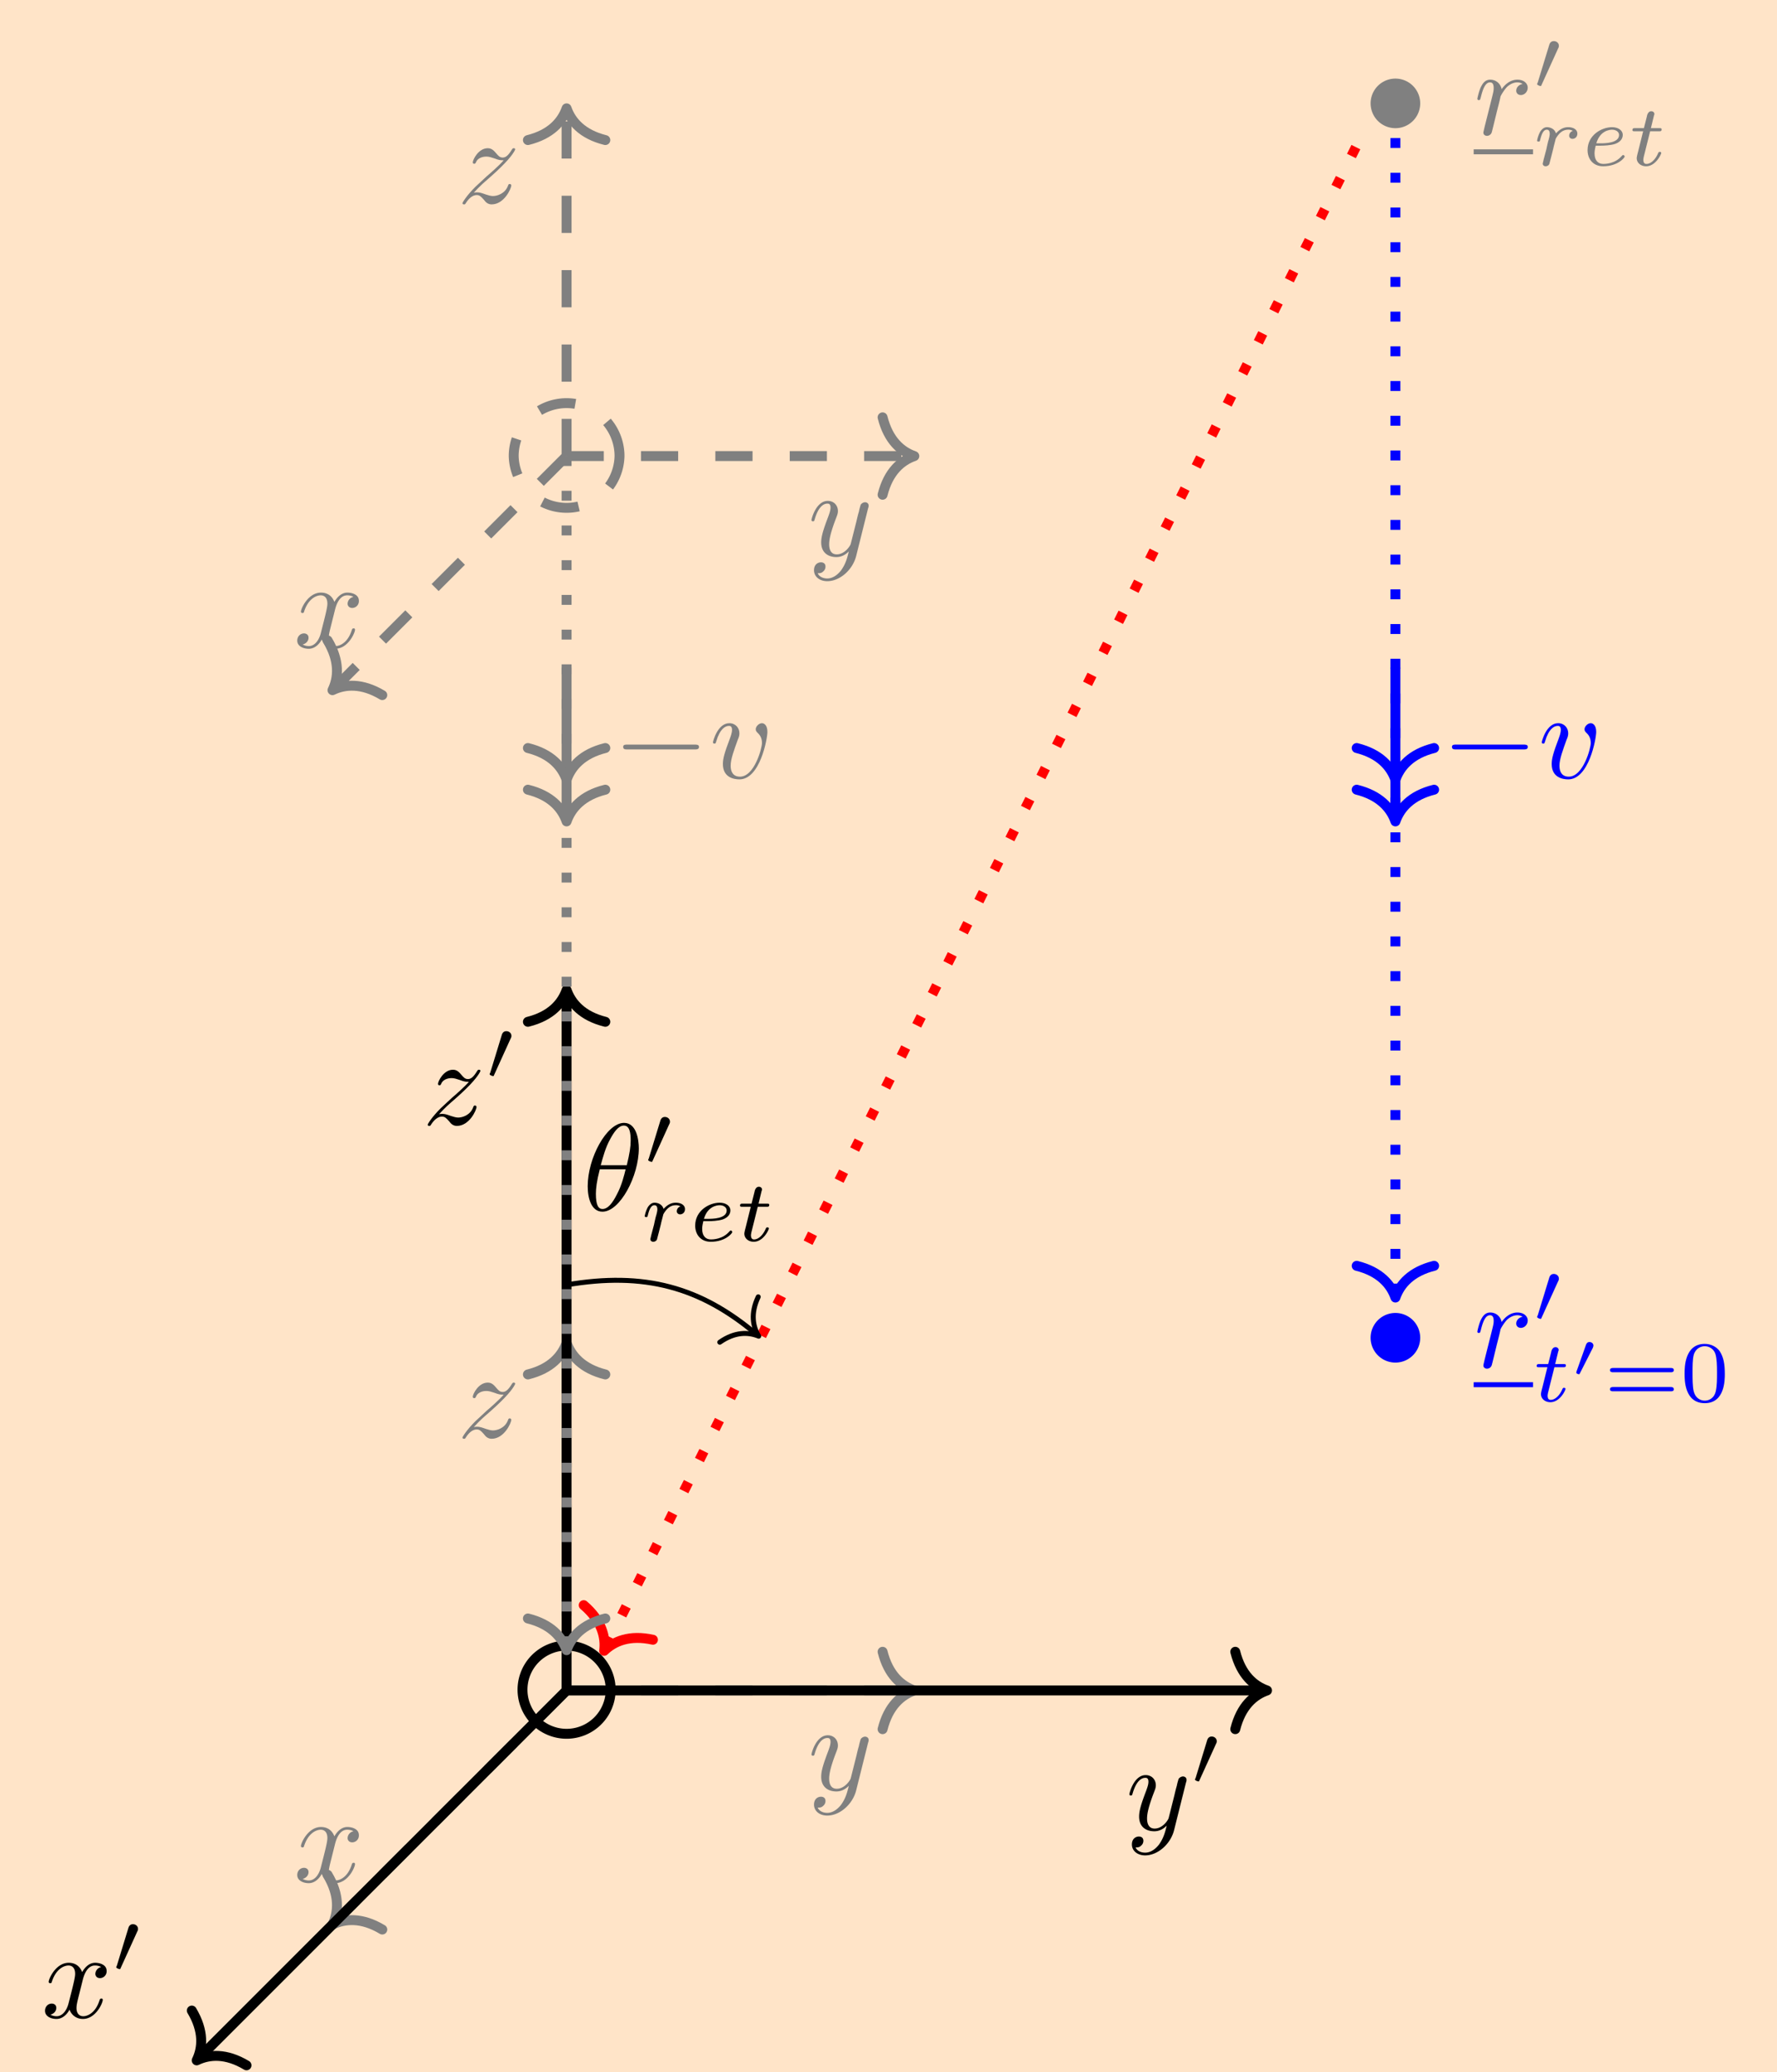 <svg data-optimized="true" xmlns="http://www.w3.org/2000/svg" xmlns:xlink="http://www.w3.org/1999/xlink" width="190.433" height="222.077" viewBox="0 0 142.825 166.558"><defs><symbol id="b" overflow="visible"><path d="M4.844-3.797c.047-.14.047-.156.047-.234 0-.172-.141-.266-.297-.266a.46.46 0 0 0-.344.203c-.016.063-.11.36-.14.547-.079.25-.141.531-.204.797L3.453-.953c-.031.14-.469.844-1.125.844-.5 0-.61-.438-.61-.813 0-.453.173-1.078.5-1.953.157-.406.204-.516.204-.719 0-.437-.313-.812-.813-.812-.953 0-1.312 1.453-1.312 1.531 0 .11.094.11.11.11.109 0 .109-.032.156-.188.28-.938.671-1.235 1.015-1.235.078 0 .25 0 .25.313 0 .25-.11.516-.172.703-.406 1.063-.578 1.625-.578 2.094 0 .89.625 1.187 1.219 1.187.39 0 .719-.171 1-.453-.125.516-.25 1.016-.64 1.547-.266.328-.641.625-1.094.625-.141 0-.594-.031-.766-.422.156 0 .297 0 .422-.125a.5.5 0 0 0 .203-.406c0-.312-.266-.344-.36-.344C.829.531.5.687.5 1.171c0 .5.438.876 1.063.876 1.015 0 2.046-.906 2.328-2.031Zm0 0" style="stroke:none"/></symbol><symbol id="c" overflow="visible"><path d="M1.328-.828c.531-.578.828-.828 1.188-1.14 0 0 .609-.532.968-.891.954-.922 1.172-1.407 1.172-1.453 0-.094-.093-.094-.11-.094-.077 0-.093.015-.155.11-.297.484-.5.64-.735.64-.25 0-.36-.156-.515-.328-.188-.22-.36-.422-.688-.422-.75 0-1.203.922-1.203 1.14 0 .047.031.11.11.11.093 0 .109-.047.14-.11.188-.468.766-.468.844-.468.203 0 .39.062.625.14.406.156.515.156.765.156-.359.422-1.187 1.141-1.375 1.297l-.906.844C.781-.625.422-.062.422.016c0 .093.11.093.125.093C.625.11.64.094.703-.016c.235-.359.531-.625.86-.625.218 0 .328.094.578.375.156.22.343.375.625.375 1 0 1.578-1.265 1.578-1.53 0-.048-.047-.11-.125-.11-.094 0-.11.062-.14.14-.235.641-.876.829-1.204.829-.187 0-.375-.063-.578-.125-.344-.125-.5-.172-.703-.172-.016 0-.172 0-.266.03m0 0" style="stroke:none"/></symbol><symbol id="d" overflow="visible"><path d="M3.328-3.016c.063-.25.297-1.171.985-1.171.046 0 .296 0 .5.125a.58.58 0 0 0-.47.546c0 .157.11.344.376.344a.546.546 0 0 0 .531-.578c0-.516-.578-.656-.922-.656-.578 0-.922.531-1.047.75-.25-.656-.781-.75-1.078-.75-1.031 0-1.61 1.281-1.61 1.531 0 .11.11.11.126.11.078 0 .11-.032.125-.11.344-1.062 1-1.312 1.344-1.312.187 0 .53.093.53.671 0 .313-.171.97-.53 2.375-.157.61-.516 1.032-.954 1.032-.062 0-.28 0-.5-.125.25-.063.47-.266.47-.547 0-.266-.22-.344-.36-.344-.313 0-.547.25-.547.578 0 .453.484.656.922.656.672 0 1.031-.703 1.047-.75.125.36.484.75 1.078.75 1.031 0 1.594-1.28 1.594-1.53 0-.11-.079-.11-.11-.11-.094 0-.11.047-.14.11-.329 1.077-1 1.312-1.313 1.312-.39 0-.547-.313-.547-.657 0-.218.047-.437.156-.875Zm0 0" style="stroke:none"/></symbol><symbol id="h" overflow="visible"><path d="M.875-.594c-.031.156-.094.39-.094.438 0 .172.14.265.297.265a.41.41 0 0 0 .375-.28c.016-.032.344-1.391.39-1.579.079-.328.266-1.016.313-1.297.047-.125.328-.594.563-.812.078-.063.375-.328.797-.328.265 0 .406.125.422.125-.297.046-.516.28-.516.546 0 .157.11.344.375.344s.547-.234.547-.594c0-.343-.313-.64-.828-.64-.641 0-1.078.484-1.266.765-.094-.453-.453-.765-.922-.765-.453 0-.64.39-.734.562-.172.344-.297.938-.297.969 0 .11.094.11.11.11.109 0 .109-.016.171-.235.172-.703.375-1.187.735-1.187.156 0 .296.078.296.453 0 .218-.03.328-.156.843Zm0 0" style="stroke:none"/></symbol><symbol id="p" overflow="visible"><path d="M4.672-3.703c0-.547-.266-.703-.438-.703-.25 0-.5.265-.5.484 0 .125.047.188.157.297.218.203.343.453.343.813 0 .421-.609 2.703-1.765 2.703-.516 0-.75-.344-.75-.875 0-.547.281-1.282.578-2.11.078-.172.125-.312.125-.5 0-.437-.313-.812-.813-.812-.937 0-1.312 1.453-1.312 1.531 0 .11.094.11.11.11.109 0 .109-.032.156-.188.296-1 .718-1.235 1.015-1.235.078 0 .25 0 .25.313 0 .25-.11.531-.172.703-.437 1.156-.562 1.61-.562 2.047 0 1.078.875 1.234 1.328 1.234 1.672 0 2.25-3.296 2.25-3.812m0 0" style="stroke:none"/></symbol><symbol id="q" overflow="visible"><path d="M4.531-4.984c0-.657-.172-2.047-1.187-2.047-1.39 0-2.922 2.812-2.922 5.094C.422-1 .703.108 1.609.108c1.407 0 2.922-2.859 2.922-5.093M1.47-3.625c.172-.625.375-1.422.781-2.14.266-.485.625-1.048 1.078-1.048.485 0 .547.641.547 1.204 0 .5-.078 1-.312 1.984Zm2 .328c-.11.453-.313 1.297-.703 2.016-.344.687-.72 1.172-1.157 1.172-.328 0-.53-.297-.53-1.22 0-.421.062-1 .312-1.968Zm0 0" style="stroke:none"/></symbol><symbol id="e" overflow="visible"><path d="M2.016-3.297c.062-.11.062-.172.062-.219 0-.218-.187-.375-.406-.375-.266 0-.344.22-.375.329L.375-.547a.3.3 0 0 0-.047.11c0 .078.219.156.281.156.047 0 .047-.016.094-.125Zm0 0" style="stroke:none"/></symbol><symbol id="i" overflow="visible"><path d="M1.64-1.406c0-.047.173-.672.173-.703.015-.063.218-.407.453-.578.062-.047.25-.188.562-.188a.7.7 0 0 1 .375.094.41.41 0 0 0-.297.39c0 .141.11.25.266.25.172 0 .39-.125.39-.421 0-.36-.374-.516-.734-.516s-.672.156-.984.5c-.125-.422-.547-.5-.719-.5-.25 0-.422.172-.547.36A2.4 2.4 0 0 0 .328-2c0 .078.094.078.125.078.094 0 .094-.016.14-.203.11-.422.25-.75.516-.75.188 0 .235.156.235.344 0 .125-.063.39-.125.578-.047.187-.11.469-.14.625l-.235.89C.828-.343.78-.171.78-.156c0 .156.125.219.235.219s.25-.063.297-.188c.015-.047.093-.36.14-.531Zm0 0" style="stroke:none"/></symbol><symbol id="j" overflow="visible"><path d="M1.563-1.594c.187 0 .75-.015 1.125-.14.515-.188.609-.516.609-.72 0-.39-.39-.624-.86-.624-.843 0-1.968.64-1.968 1.844 0 .703.437 1.297 1.25 1.297 1.187 0 1.734-.688 1.734-.782 0-.047-.062-.125-.125-.125-.031 0-.047.016-.11.078-.546.641-1.359.641-1.484.641-.421 0-.703-.281-.703-.844 0-.094 0-.234.094-.625Zm-.391-.187c.297-1.016 1.062-1.094 1.266-1.094.296 0 .562.156.562.422 0 .672-1.187.672-1.484.672Zm0 0" style="stroke:none"/></symbol><symbol id="k" overflow="visible"><path d="M1.719-2.75h.703c.14 0 .219 0 .219-.156C2.64-3 2.562-3 2.438-3H1.78l.25-1.031a.3.3 0 0 0 .031-.094c0-.14-.109-.234-.25-.234-.171 0-.265.125-.328.297-.046.187.047-.157-.265 1.062H.516c-.125 0-.22 0-.22.156 0 .094.079.094.204.094h.656L.75-1.11c-.047.173-.11.423-.11.516 0 .407.36.657.75.657.782 0 1.22-.97 1.22-1.063 0-.094-.094-.094-.11-.094-.094 0-.094.016-.156.14-.188.438-.547.829-.922.829-.156 0-.25-.094-.25-.344 0-.062.031-.219.047-.281Zm0 0" style="stroke:none"/></symbol><symbol id="l" overflow="visible"><path d="M1.797-2.312c0-.016.047-.11.047-.188 0-.172-.157-.281-.313-.281-.203 0-.25.156-.281.219L.484-.406C.47-.344.47-.328.47-.312c0 .078.203.125.203.125.047 0 .062-.032.094-.094Zm0 0" style="stroke:none"/></symbol><symbol id="m" overflow="visible"><path d="M5.36-2.344c.093 0 .25 0 .25-.172s-.157-.171-.25-.171H.75c-.094 0-.266 0-.266.171s.157.172.266.172Zm0 1.531c.093 0 .25 0 .25-.156 0-.187-.157-.187-.25-.187H.75c-.11 0-.266 0-.266.187 0 .156.172.156.266.156Zm0 0" style="stroke:none"/></symbol><symbol id="n" overflow="visible"><path d="M3.594-2.219c0-.765-.094-1.328-.406-1.812-.22-.313-.657-.594-1.204-.594C.36-4.625.36-2.719.36-2.219s0 2.36 1.625 2.36c1.61 0 1.61-1.86 1.61-2.36M1.984-.062c-.328 0-.75-.188-.89-.75C1-1.22 1-1.797 1-2.312c0-.516 0-1.047.094-1.422.156-.547.593-.703.89-.703.375 0 .735.234.86.64.11.375.125.875.125 1.485 0 .515 0 1.03-.094 1.468-.14.64-.61.782-.89.782m0 0" style="stroke:none"/></symbol><symbol id="o" overflow="visible"><path d="M6.563-2.297c.171 0 .359 0 .359-.203 0-.187-.188-.187-.36-.187h-5.39c-.172 0-.344 0-.344.187 0 .203.172.203.344.203Zm0 0" style="stroke:none"/></symbol><clipPath id="a"><path d="M0 0h142.824v166.559H0Zm0 0"/></clipPath><clipPath id="f"><path d="M4 124h53v42.559H4Zm0 0"/></clipPath><clipPath id="g"><path d="M15 161h6v5.559h-6Zm0 0"/></clipPath></defs><g clip-path="url(#a)"><path d="M0 166.559h142.824V0H0Zm0 0" style="stroke:none;fill-rule:nonzero;fill:#ffe4c8;fill-opacity:1"/></g><path d="M3.542 0a3.543 3.543 0 1 1-7.085.002A3.543 3.543 0 0 1 3.542 0Zm0 0" style="fill:none;stroke-width:.797;stroke-linecap:butt;stroke-linejoin:miter;stroke:#000;stroke-opacity:1;stroke-miterlimit:10" transform="matrix(1 0 0 -1 45.54 135.868)"/><path d="M4.253 99.212a4.254 4.254 0 0 1-4.254 4.254 4.25 4.25 0 0 1-4.25-4.254 4.253 4.253 0 0 1 8.504 0Zm0 0" style="fill:none;stroke-width:.797;stroke-linecap:butt;stroke-linejoin:miter;stroke:gray;stroke-opacity:1;stroke-dasharray:2.989,2.989;stroke-miterlimit:10" transform="matrix(1 0 0 -1 45.54 135.868)"/><path d="M66.616 127.56V31.976" style="fill:none;stroke-width:.797;stroke-linecap:butt;stroke-linejoin:miter;stroke:#00f;stroke-opacity:1;stroke-dasharray:.797,1.993;stroke-miterlimit:10" transform="matrix(1 0 0 -1 45.54 135.868)"/><path d="M-2.55 3.11C-2.085 1.243-1.046.364.001.001c-1.047-.363-2.086-1.246-2.55-3.113" style="fill:none;stroke-width:.797;stroke-linecap:round;stroke-linejoin:round;stroke:#00f;stroke-opacity:1;stroke-miterlimit:10" transform="matrix(0 1 1 0 112.155 104.288)"/><path d="M0 99.212h27.55" style="fill:none;stroke-width:.797;stroke-linecap:butt;stroke-linejoin:miter;stroke:gray;stroke-opacity:1;stroke-dasharray:2.989,2.989;stroke-miterlimit:10" transform="matrix(1 0 0 -1 45.54 135.868)"/><path d="M-2.55 3.112C-2.086 1.244-1.046.362 0-.002-1.046-.365-2.086-1.244-2.55-3.11" style="fill:none;stroke-width:.797;stroke-linecap:round;stroke-linejoin:round;stroke:gray;stroke-opacity:1;stroke-miterlimit:10" transform="matrix(1 0 0 -1 73.488 36.655)"/><use xlink:href="#b" x="64.925" y="44.665" style="fill:gray;fill-opacity:1"/><path d="M0 99.212v27.55" style="fill:none;stroke-width:.797;stroke-linecap:butt;stroke-linejoin:miter;stroke:gray;stroke-opacity:1;stroke-dasharray:2.989,2.989;stroke-miterlimit:10" transform="matrix(1 0 0 -1 45.54 135.868)"/><path d="M-2.551 3.11C-2.086 1.243-1.047.364-.001 0c-1.046-.362-2.085-1.245-2.55-3.112" style="fill:none;stroke-width:.797;stroke-linecap:round;stroke-linejoin:round;stroke:gray;stroke-opacity:1;stroke-miterlimit:10" transform="matrix(0 -1 -1 0 45.54 8.707)"/><use xlink:href="#c" x="36.75" y="16.319" style="fill:gray;fill-opacity:1"/><path d="m0 99.212-18.536-18.535" style="fill:none;stroke-width:.797;stroke-linecap:butt;stroke-linejoin:miter;stroke:gray;stroke-opacity:1;stroke-dasharray:2.989,2.989;stroke-miterlimit:10" transform="matrix(1 0 0 -1 45.54 135.868)"/><path d="M-2.551 3.11C-2.084 1.247-1.046.363 0 0-1.046-.36-2.084-1.245-2.55-3.11" style="fill:none;stroke-width:.797;stroke-linecap:round;stroke-linejoin:round;stroke:gray;stroke-opacity:1;stroke-miterlimit:10" transform="scale(-1 1)rotate(45 -80.322 -4.522)"/><use xlink:href="#d" x="23.595" y="52.036" style="fill:gray;fill-opacity:1"/><path d="M0 0h27.55" style="fill:none;stroke-width:.797;stroke-linecap:butt;stroke-linejoin:miter;stroke:gray;stroke-opacity:1;stroke-dasharray:2.989,2.989;stroke-miterlimit:10" transform="matrix(1 0 0 -1 45.54 135.868)"/><path d="M-2.55 3.11C-2.086 1.243-1.046.364 0 0c-1.046-.362-2.086-1.245-2.55-3.112" style="fill:none;stroke-width:.797;stroke-linecap:round;stroke-linejoin:round;stroke:gray;stroke-opacity:1;stroke-miterlimit:10" transform="matrix(1 0 0 -1 73.488 135.868)"/><use xlink:href="#b" x="64.925" y="143.877" style="fill:gray;fill-opacity:1"/><path d="M0 0v27.548" style="fill:none;stroke-width:.797;stroke-linecap:butt;stroke-linejoin:miter;stroke:gray;stroke-opacity:1;stroke-dasharray:2.989,2.989;stroke-miterlimit:10" transform="matrix(1 0 0 -1 45.54 135.868)"/><path d="M-2.549 3.11C-2.084 1.243-1.045.364-.002 0c-1.043-.362-2.082-1.245-2.547-3.112" style="fill:none;stroke-width:.797;stroke-linecap:round;stroke-linejoin:round;stroke:gray;stroke-opacity:1;stroke-miterlimit:10" transform="matrix(0 -1 -1 0 45.54 107.92)"/><use xlink:href="#c" x="36.75" y="115.531" style="fill:gray;fill-opacity:1"/><path d="m0 0-18.536-18.534" style="fill:none;stroke-width:.797;stroke-linecap:butt;stroke-linejoin:miter;stroke:gray;stroke-opacity:1;stroke-dasharray:2.989,2.989;stroke-miterlimit:10" transform="matrix(1 0 0 -1 45.54 135.868)"/><path d="M-2.55 3.112C-2.086 1.244-1.045.363 0-.001-1.048-.363-2.084-1.244-2.55-3.11" style="fill:none;stroke-width:.797;stroke-linecap:round;stroke-linejoin:round;stroke:gray;stroke-opacity:1;stroke-miterlimit:10" transform="scale(-1 1)rotate(45 -200.085 45.085)"/><use xlink:href="#d" x="23.595" y="151.248" style="fill:gray;fill-opacity:1"/><path d="M0 0h55.898" style="fill:none;stroke-width:.797;stroke-linecap:butt;stroke-linejoin:miter;stroke:#000;stroke-opacity:1;stroke-miterlimit:10" transform="matrix(1 0 0 -1 45.54 135.868)"/><path d="M-2.55 3.11C-2.083 1.243-1.044.364.003 0-1.045-.361-2.084-1.244-2.55-3.111" style="fill:none;stroke-width:.797;stroke-linecap:round;stroke-linejoin:round;stroke:#000;stroke-opacity:1;stroke-miterlimit:10" transform="matrix(1 0 0 -1 101.834 135.868)"/><use xlink:href="#b" x="90.476" y="147.077" style="fill:#000;fill-opacity:1"/><use xlink:href="#e" x="95.718" y="143.462" style="fill:#000;fill-opacity:1"/><path d="M0 0v55.895" style="fill:none;stroke-width:.797;stroke-linecap:butt;stroke-linejoin:miter;stroke:#000;stroke-opacity:1;stroke-miterlimit:10" transform="matrix(1 0 0 -1 45.54 135.868)"/><path d="M-2.551 3.11C-2.086 1.243-1.047.364-.001 0c-1.046-.362-2.085-1.245-2.55-3.112" style="fill:none;stroke-width:.797;stroke-linecap:round;stroke-linejoin:round;stroke:#000;stroke-opacity:1;stroke-miterlimit:10" transform="matrix(0 -1 -1 0 45.54 79.574)"/><use xlink:href="#c" x="33.955" y="90.385" style="fill:#000;fill-opacity:1"/><use xlink:href="#e" x="39.026" y="86.77" style="fill:#000;fill-opacity:1"/><g clip-path="url(#f)"><path d="m0 0-29.45-29.448" style="fill:none;stroke-width:.797;stroke-linecap:butt;stroke-linejoin:miter;stroke:#000;stroke-opacity:1;stroke-miterlimit:10" transform="matrix(1 0 0 -1 45.54 135.868)"/></g><g clip-path="url(#g)"><path d="M-2.549 3.112C-2.085 1.244-1.046.36.001-.001c-1.047-.362-2.083-1.243-2.553-3.11" style="fill:none;stroke-width:.797;stroke-linecap:round;stroke-linejoin:round;stroke:#000;stroke-opacity:1;stroke-miterlimit:10" transform="scale(-1 1)rotate(45 -207.802 63.715)"/></g><use xlink:href="#d" x="3.321" y="162.161" style="fill:#000;fill-opacity:1"/><use xlink:href="#e" x="9.014" y="158.546" style="fill:#000;fill-opacity:1"/><path d="m3.19 3.548 60.59 121.18" style="fill:none;stroke-width:.797;stroke-linecap:butt;stroke-linejoin:miter;stroke:red;stroke-opacity:1;stroke-dasharray:.797,1.993;stroke-miterlimit:10" transform="matrix(1 0 0 -1 45.54 135.868)"/><path d="M-2.552 3.11C-2.085 1.244-1.048.365-.002 0-1.045-.363-2.084-1.245-2.55-3.111" style="fill:none;stroke-width:.797;stroke-linecap:round;stroke-linejoin:round;stroke:red;stroke-opacity:1;stroke-miterlimit:10" transform="scale(-1 1)rotate(63.436 -131.62 27.06)"/><path d="M0 99.212V3.634" style="fill:none;stroke-width:.797;stroke-linecap:butt;stroke-linejoin:miter;stroke:gray;stroke-opacity:1;stroke-dasharray:.797,1.993;stroke-miterlimit:10" transform="matrix(1 0 0 -1 45.54 135.868)"/><path d="M-2.552 3.112C-2.083 1.245-1.044.362-.002 0c-1.042-.363-2.081-1.242-2.55-3.11" style="fill:none;stroke-width:.797;stroke-linecap:round;stroke-linejoin:round;stroke:gray;stroke-opacity:1;stroke-miterlimit:10" transform="matrix(0 1 1 0 45.54 132.634)"/><path d="M114.148 8.309a1.993 1.993 0 1 0-3.986.001 1.993 1.993 0 0 0 3.986-.001m0 0" style="stroke:none;fill-rule:nonzero;fill:gray;fill-opacity:1"/><use xlink:href="#h" x="118.444" y="10.81" style="fill:gray;fill-opacity:1"/><path d="M.001.002h4.77" style="fill:none;stroke-width:.398;stroke-linecap:butt;stroke-linejoin:miter;stroke:gray;stroke-opacity:1;stroke-miterlimit:10" transform="matrix(1 0 0 -1 118.444 12.205)"/><use xlink:href="#e" x="123.215" y="7.195" style="fill:gray;fill-opacity:1"/><use xlink:href="#i" x="123.215" y="13.3" style="fill:gray;fill-opacity:1"/><g style="fill:gray;fill-opacity:1"><use xlink:href="#j" x="127.13" y="13.3"/><use xlink:href="#k" x="130.91" y="13.3"/></g><path d="M114.148 107.523a1.996 1.996 0 0 0-1.992-1.996 1.994 1.994 0 0 0 0 3.989 1.996 1.996 0 0 0 1.992-1.993m0 0" style="stroke:none;fill-rule:nonzero;fill:#00f;fill-opacity:1"/><use xlink:href="#h" x="118.444" y="109.898" style="fill:#00f;fill-opacity:1"/><path d="M.001 0h4.77" style="fill:none;stroke-width:.398;stroke-linecap:butt;stroke-linejoin:miter;stroke:#00f;stroke-opacity:1;stroke-miterlimit:10" transform="matrix(1 0 0 -1 118.444 111.293)"/><use xlink:href="#e" x="123.215" y="106.283" style="fill:#00f;fill-opacity:1"/><use xlink:href="#k" x="123.215" y="112.637" style="fill:#00f;fill-opacity:1"/><use xlink:href="#l" x="126.225" y="110.644" style="fill:#00f;fill-opacity:1"/><g style="fill:#00f;fill-opacity:1"><use xlink:href="#m" x="128.92" y="112.637"/><use xlink:href="#n" x="135.036" y="112.637"/></g><path d="M0 82.208V70.247" style="fill:none;stroke-width:.797;stroke-linecap:butt;stroke-linejoin:miter;stroke:gray;stroke-opacity:1;stroke-miterlimit:10" transform="matrix(1 0 0 -1 45.54 135.868)"/><path d="M-2.55 3.112C-2.087 1.245-1.048.362 0 0c-1.047-.363-2.086-1.242-2.55-3.11" style="fill:none;stroke-width:.797;stroke-linecap:round;stroke-linejoin:round;stroke:gray;stroke-opacity:1;stroke-miterlimit:10" transform="matrix(0 1 1 0 45.54 62.672)"/><path d="M-2.55 3.112C-2.086 1.245-1.046.362 0 0c-1.046-.363-2.086-1.242-2.55-3.11" style="fill:none;stroke-width:.797;stroke-linecap:round;stroke-linejoin:round;stroke:gray;stroke-opacity:1;stroke-miterlimit:10" transform="matrix(0 1 1 0 45.54 66.02)"/><use xlink:href="#o" x="49.259" y="62.532" style="fill:gray;fill-opacity:1"/><use xlink:href="#p" x="57.008" y="62.532" style="fill:gray;fill-opacity:1"/><path d="M66.616 82.208V70.247" style="fill:none;stroke-width:.797;stroke-linecap:butt;stroke-linejoin:miter;stroke:#00f;stroke-opacity:1;stroke-miterlimit:10" transform="matrix(1 0 0 -1 45.54 135.868)"/><path d="M-2.55 3.11C-2.087 1.243-1.048.364 0 .001c-1.047-.363-2.086-1.246-2.55-3.113" style="fill:none;stroke-width:.797;stroke-linecap:round;stroke-linejoin:round;stroke:#00f;stroke-opacity:1;stroke-miterlimit:10" transform="matrix(0 1 1 0 112.155 62.672)"/><path d="M-2.55 3.11C-2.086 1.243-1.046.364 0 .001c-1.046-.363-2.086-1.246-2.55-3.113" style="fill:none;stroke-width:.797;stroke-linecap:round;stroke-linejoin:round;stroke:#00f;stroke-opacity:1;stroke-miterlimit:10" transform="matrix(0 1 1 0 112.155 66.02)"/><use xlink:href="#o" x="115.873" y="62.532" style="fill:#00f;fill-opacity:1"/><use xlink:href="#p" x="123.622" y="62.532" style="fill:#00f;fill-opacity:1"/><path d="M0 32.598c6.233 1.07 10.765-.164 15.288-3.996" style="fill:none;stroke-width:.399;stroke-linecap:butt;stroke-linejoin:miter;stroke:#000;stroke-opacity:1;stroke-miterlimit:10" transform="matrix(1 0 0 -1 45.54 135.868)"/><path d="M-2.072 2.39C-1.692.956-.85.28.002 0c-.854-.278-1.698-.957-2.075-2.392" style="fill:none;stroke-width:.399;stroke-linecap:round;stroke-linejoin:round;stroke:#000;stroke-opacity:1;stroke-miterlimit:10" transform="matrix(.763 .646 .646 -.763 60.979 107.393)"/><use xlink:href="#q" x="46.814" y="97.28" style="fill:#000;fill-opacity:1"/><use xlink:href="#e" x="51.768" y="93.665" style="fill:#000;fill-opacity:1"/><use xlink:href="#i" x="51.491" y="99.743" style="fill:#000;fill-opacity:1"/><g style="fill:#000;fill-opacity:1"><use xlink:href="#j" x="55.406" y="99.743"/><use xlink:href="#k" x="59.186" y="99.743"/></g></svg>